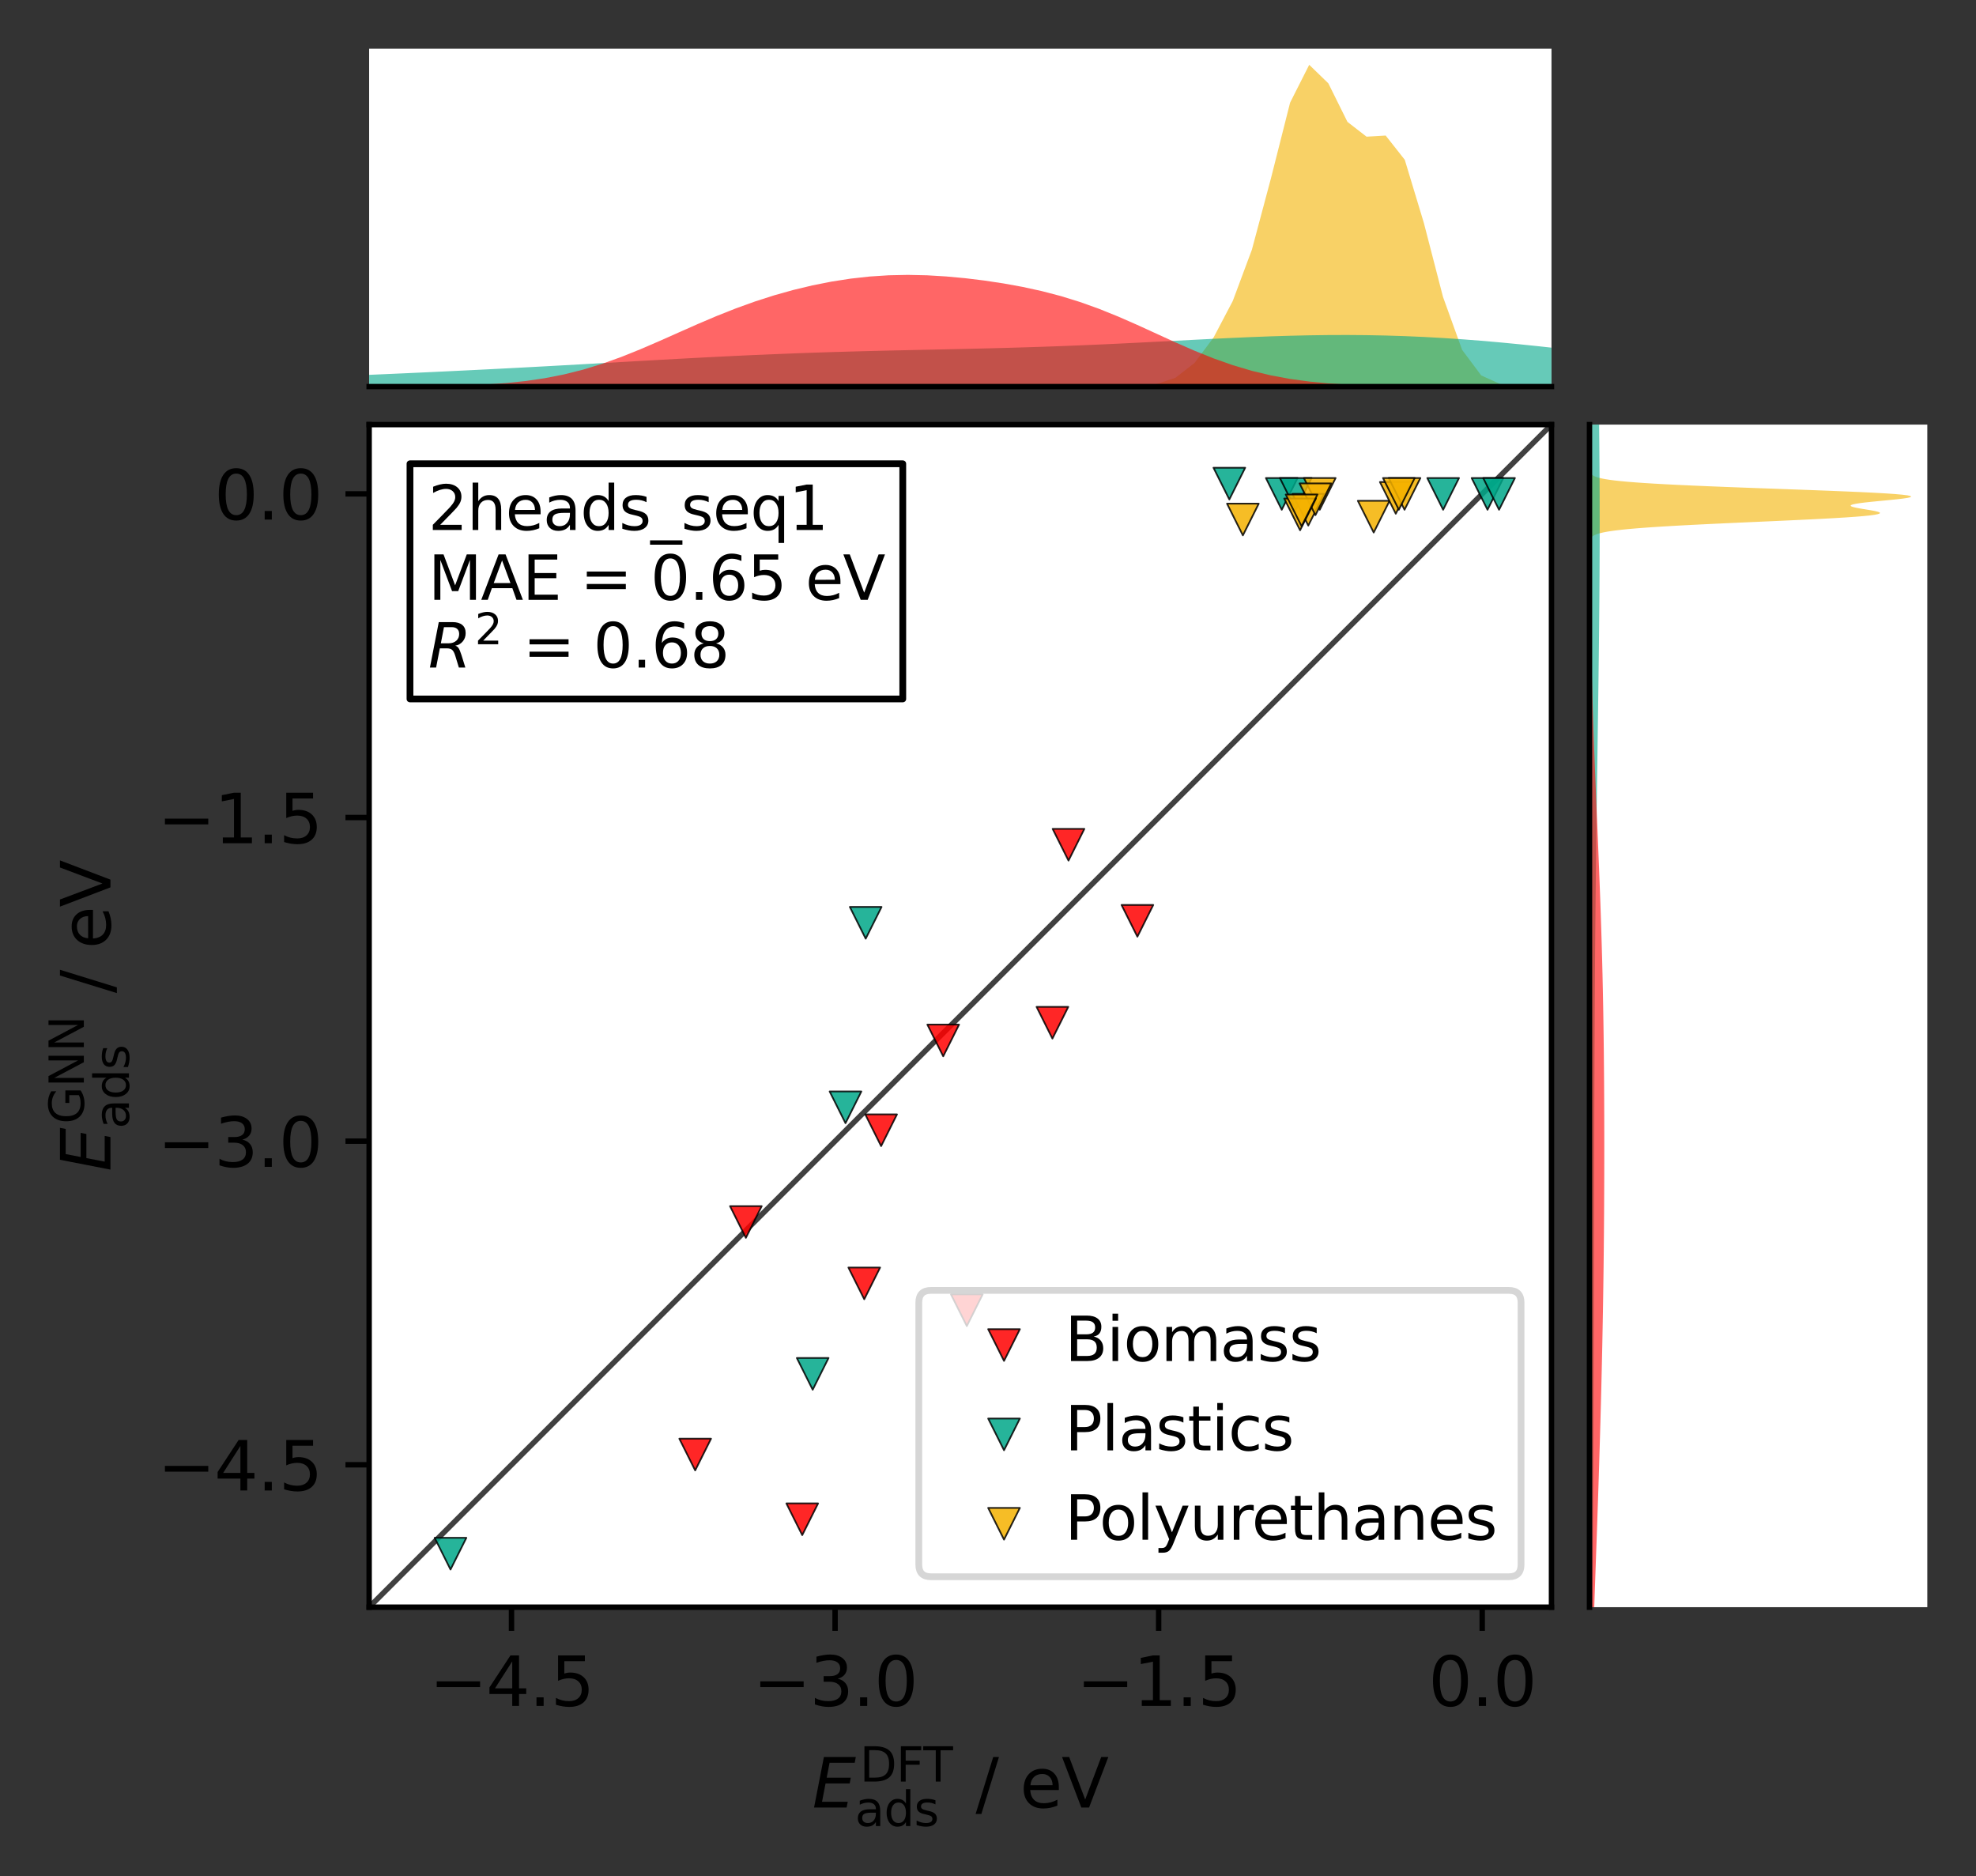 <?xml version="1.0" encoding="utf-8" standalone="no"?>
<!DOCTYPE svg PUBLIC "-//W3C//DTD SVG 1.1//EN"
  "http://www.w3.org/Graphics/SVG/1.1/DTD/svg11.dtd">
<svg xmlns:xlink="http://www.w3.org/1999/xlink" width="292.183pt" height="277.378pt" viewBox="0 0 292.183 277.378" xmlns="http://www.w3.org/2000/svg" version="1.1">
 <rect x="0" y="0" width="292.183" height="277.378" fill="#333333" stroke="none"/>
 <defs>
  <style type="text/css">*{stroke-linejoin: round; stroke-linecap: butt}</style>
 </defs>
 <g id="figure_1">
  <g id="patch_1">
   <path d="M 0 277.378 
L 292.183 277.378 
L 292.183 0 
L 0 0 
L 0 277.378 
z
" style="fill: none"/>
  </g>
  <g id="axes_1">
   <g id="patch_2">
    <path d="M 54.583 237.6 
L 229.412 237.6 
L 229.412 62.771 
L 54.583 62.771 
z
" style="fill: #ffffff"/>
   </g>
   <g id="matplotlib.axis_1">
    <g id="xtick_1">
     <g id="line2d_1">
      <defs>
       <path id="mc21f5cce7b" d="M 0 0 
L 0 3.5 
" style="stroke: #000000; stroke-width: 0.8"/>
      </defs>
      <g>
       <use xlink:href="#mc21f5cce7b" x="75.634" y="237.6" style="stroke: #000000; stroke-width: 0.8"/>
      </g>
     </g>
     <g id="text_1">
      <!-- −4.5 -->
      <g transform="translate(63.493 252.198)scale(0.1 -0.1)">
       <defs>
        <path id="DejaVuSans-2212" d="M 678 2272 
L 4684 2272 
L 4684 1741 
L 678 1741 
L 678 2272 
z
" transform="scale(0.016)"/>
        <path id="DejaVuSans-34" d="M 2419 4116 
L 825 1625 
L 2419 1625 
L 2419 4116 
z
M 2253 4666 
L 3047 4666 
L 3047 1625 
L 3713 1625 
L 3713 1100 
L 3047 1100 
L 3047 0 
L 2419 0 
L 2419 1100 
L 313 1100 
L 313 1709 
L 2253 4666 
z
" transform="scale(0.016)"/>
        <path id="DejaVuSans-2e" d="M 684 794 
L 1344 794 
L 1344 0 
L 684 0 
L 684 794 
z
" transform="scale(0.016)"/>
        <path id="DejaVuSans-35" d="M 691 4666 
L 3169 4666 
L 3169 4134 
L 1269 4134 
L 1269 2991 
Q 1406 3038 1543 3061 
Q 1681 3084 1819 3084 
Q 2600 3084 3056 2656 
Q 3513 2228 3513 1497 
Q 3513 744 3044 326 
Q 2575 -91 1722 -91 
Q 1428 -91 1123 -41 
Q 819 9 494 109 
L 494 744 
Q 775 591 1075 516 
Q 1375 441 1709 441 
Q 2250 441 2565 725 
Q 2881 1009 2881 1497 
Q 2881 1984 2565 2268 
Q 2250 2553 1709 2553 
Q 1456 2553 1204 2497 
Q 953 2441 691 2322 
L 691 4666 
z
" transform="scale(0.016)"/>
       </defs>
       <use xlink:href="#DejaVuSans-2212"/>
       <use xlink:href="#DejaVuSans-34" x="83.789"/>
       <use xlink:href="#DejaVuSans-2e" x="147.412"/>
       <use xlink:href="#DejaVuSans-35" x="179.199"/>
      </g>
     </g>
    </g>
    <g id="xtick_2">
     <g id="line2d_2">
      <g>
       <use xlink:href="#mc21f5cce7b" x="123.479" y="237.6" style="stroke: #000000; stroke-width: 0.8"/>
      </g>
     </g>
     <g id="text_2">
      <!-- −3.0 -->
      <g transform="translate(111.338 252.198)scale(0.1 -0.1)">
       <defs>
        <path id="DejaVuSans-33" d="M 2597 2516 
Q 3050 2419 3304 2112 
Q 3559 1806 3559 1356 
Q 3559 666 3084 287 
Q 2609 -91 1734 -91 
Q 1441 -91 1130 -33 
Q 819 25 488 141 
L 488 750 
Q 750 597 1062 519 
Q 1375 441 1716 441 
Q 2309 441 2620 675 
Q 2931 909 2931 1356 
Q 2931 1769 2642 2001 
Q 2353 2234 1838 2234 
L 1294 2234 
L 1294 2753 
L 1863 2753 
Q 2328 2753 2575 2939 
Q 2822 3125 2822 3475 
Q 2822 3834 2567 4026 
Q 2313 4219 1838 4219 
Q 1578 4219 1281 4162 
Q 984 4106 628 3988 
L 628 4550 
Q 988 4650 1302 4700 
Q 1616 4750 1894 4750 
Q 2613 4750 3031 4423 
Q 3450 4097 3450 3541 
Q 3450 3153 3228 2886 
Q 3006 2619 2597 2516 
z
" transform="scale(0.016)"/>
        <path id="DejaVuSans-30" d="M 2034 4250 
Q 1547 4250 1301 3770 
Q 1056 3291 1056 2328 
Q 1056 1369 1301 889 
Q 1547 409 2034 409 
Q 2525 409 2770 889 
Q 3016 1369 3016 2328 
Q 3016 3291 2770 3770 
Q 2525 4250 2034 4250 
z
M 2034 4750 
Q 2819 4750 3233 4129 
Q 3647 3509 3647 2328 
Q 3647 1150 3233 529 
Q 2819 -91 2034 -91 
Q 1250 -91 836 529 
Q 422 1150 422 2328 
Q 422 3509 836 4129 
Q 1250 4750 2034 4750 
z
" transform="scale(0.016)"/>
       </defs>
       <use xlink:href="#DejaVuSans-2212"/>
       <use xlink:href="#DejaVuSans-33" x="83.789"/>
       <use xlink:href="#DejaVuSans-2e" x="147.412"/>
       <use xlink:href="#DejaVuSans-30" x="179.199"/>
      </g>
     </g>
    </g>
    <g id="xtick_3">
     <g id="line2d_3">
      <g>
       <use xlink:href="#mc21f5cce7b" x="171.324" y="237.6" style="stroke: #000000; stroke-width: 0.8"/>
      </g>
     </g>
     <g id="text_3">
      <!-- −1.5 -->
      <g transform="translate(159.182 252.198)scale(0.1 -0.1)">
       <defs>
        <path id="DejaVuSans-31" d="M 794 531 
L 1825 531 
L 1825 4091 
L 703 3866 
L 703 4441 
L 1819 4666 
L 2450 4666 
L 2450 531 
L 3481 531 
L 3481 0 
L 794 0 
L 794 531 
z
" transform="scale(0.016)"/>
       </defs>
       <use xlink:href="#DejaVuSans-2212"/>
       <use xlink:href="#DejaVuSans-31" x="83.789"/>
       <use xlink:href="#DejaVuSans-2e" x="147.412"/>
       <use xlink:href="#DejaVuSans-35" x="179.199"/>
      </g>
     </g>
    </g>
    <g id="xtick_4">
     <g id="line2d_4">
      <g>
       <use xlink:href="#mc21f5cce7b" x="219.168" y="237.6" style="stroke: #000000; stroke-width: 0.8"/>
      </g>
     </g>
     <g id="text_4">
      <!-- 0.0 -->
      <g transform="translate(211.217 252.198)scale(0.1 -0.1)">
       <use xlink:href="#DejaVuSans-30"/>
       <use xlink:href="#DejaVuSans-2e" x="63.623"/>
       <use xlink:href="#DejaVuSans-30" x="95.41"/>
      </g>
     </g>
    </g>
    <g id="text_5">
     <!-- $\mathit{E}_{ads}^{DFT}$ / eV -->
     <g transform="translate(120.097 267.278)scale(0.1 -0.1)">
      <defs>
       <path id="DejaVuSans-Oblique-45" d="M 1081 4666 
L 4031 4666 
L 3928 4134 
L 1606 4134 
L 1338 2753 
L 3566 2753 
L 3463 2222 
L 1234 2222 
L 909 531 
L 3284 531 
L 3181 0 
L 172 0 
L 1081 4666 
z
" transform="scale(0.016)"/>
       <path id="DejaVuSans-44" d="M 1259 4147 
L 1259 519 
L 2022 519 
Q 2988 519 3436 956 
Q 3884 1394 3884 2338 
Q 3884 3275 3436 3711 
Q 2988 4147 2022 4147 
L 1259 4147 
z
M 628 4666 
L 1925 4666 
Q 3281 4666 3915 4102 
Q 4550 3538 4550 2338 
Q 4550 1131 3912 565 
Q 3275 0 1925 0 
L 628 0 
L 628 4666 
z
" transform="scale(0.016)"/>
       <path id="DejaVuSans-46" d="M 628 4666 
L 3309 4666 
L 3309 4134 
L 1259 4134 
L 1259 2759 
L 3109 2759 
L 3109 2228 
L 1259 2228 
L 1259 0 
L 628 0 
L 628 4666 
z
" transform="scale(0.016)"/>
       <path id="DejaVuSans-54" d="M -19 4666 
L 3928 4666 
L 3928 4134 
L 2272 4134 
L 2272 0 
L 1638 0 
L 1638 4134 
L -19 4134 
L -19 4666 
z
" transform="scale(0.016)"/>
       <path id="DejaVuSans-61" d="M 2194 1759 
Q 1497 1759 1228 1600 
Q 959 1441 959 1056 
Q 959 750 1161 570 
Q 1363 391 1709 391 
Q 2188 391 2477 730 
Q 2766 1069 2766 1631 
L 2766 1759 
L 2194 1759 
z
M 3341 1997 
L 3341 0 
L 2766 0 
L 2766 531 
Q 2569 213 2275 61 
Q 1981 -91 1556 -91 
Q 1019 -91 701 211 
Q 384 513 384 1019 
Q 384 1609 779 1909 
Q 1175 2209 1959 2209 
L 2766 2209 
L 2766 2266 
Q 2766 2663 2505 2880 
Q 2244 3097 1772 3097 
Q 1472 3097 1187 3025 
Q 903 2953 641 2809 
L 641 3341 
Q 956 3463 1253 3523 
Q 1550 3584 1831 3584 
Q 2591 3584 2966 3190 
Q 3341 2797 3341 1997 
z
" transform="scale(0.016)"/>
       <path id="DejaVuSans-64" d="M 2906 2969 
L 2906 4863 
L 3481 4863 
L 3481 0 
L 2906 0 
L 2906 525 
Q 2725 213 2448 61 
Q 2172 -91 1784 -91 
Q 1150 -91 751 415 
Q 353 922 353 1747 
Q 353 2572 751 3078 
Q 1150 3584 1784 3584 
Q 2172 3584 2448 3432 
Q 2725 3281 2906 2969 
z
M 947 1747 
Q 947 1113 1208 752 
Q 1469 391 1925 391 
Q 2381 391 2643 752 
Q 2906 1113 2906 1747 
Q 2906 2381 2643 2742 
Q 2381 3103 1925 3103 
Q 1469 3103 1208 2742 
Q 947 2381 947 1747 
z
" transform="scale(0.016)"/>
       <path id="DejaVuSans-73" d="M 2834 3397 
L 2834 2853 
Q 2591 2978 2328 3040 
Q 2066 3103 1784 3103 
Q 1356 3103 1142 2972 
Q 928 2841 928 2578 
Q 928 2378 1081 2264 
Q 1234 2150 1697 2047 
L 1894 2003 
Q 2506 1872 2764 1633 
Q 3022 1394 3022 966 
Q 3022 478 2636 193 
Q 2250 -91 1575 -91 
Q 1294 -91 989 -36 
Q 684 19 347 128 
L 347 722 
Q 666 556 975 473 
Q 1284 391 1588 391 
Q 1994 391 2212 530 
Q 2431 669 2431 922 
Q 2431 1156 2273 1281 
Q 2116 1406 1581 1522 
L 1381 1569 
Q 847 1681 609 1914 
Q 372 2147 372 2553 
Q 372 3047 722 3315 
Q 1072 3584 1716 3584 
Q 2034 3584 2315 3537 
Q 2597 3491 2834 3397 
z
" transform="scale(0.016)"/>
       <path id="DejaVuSans-20" transform="scale(0.016)"/>
       <path id="DejaVuSans-2f" d="M 1625 4666 
L 2156 4666 
L 531 -594 
L 0 -594 
L 1625 4666 
z
" transform="scale(0.016)"/>
       <path id="DejaVuSans-65" d="M 3597 1894 
L 3597 1613 
L 953 1613 
Q 991 1019 1311 708 
Q 1631 397 2203 397 
Q 2534 397 2845 478 
Q 3156 559 3463 722 
L 3463 178 
Q 3153 47 2828 -22 
Q 2503 -91 2169 -91 
Q 1331 -91 842 396 
Q 353 884 353 1716 
Q 353 2575 817 3079 
Q 1281 3584 2069 3584 
Q 2775 3584 3186 3129 
Q 3597 2675 3597 1894 
z
M 3022 2063 
Q 3016 2534 2758 2815 
Q 2500 3097 2075 3097 
Q 1594 3097 1305 2825 
Q 1016 2553 972 2059 
L 3022 2063 
z
" transform="scale(0.016)"/>
       <path id="DejaVuSans-56" d="M 1831 0 
L 50 4666 
L 709 4666 
L 2188 738 
L 3669 4666 
L 4325 4666 
L 2547 0 
L 1831 0 
z
" transform="scale(0.016)"/>
      </defs>
      <use xlink:href="#DejaVuSans-Oblique-45" transform="translate(0 0.62)"/>
      <use xlink:href="#DejaVuSans-44" transform="translate(70.2 38.966)scale(0.7)"/>
      <use xlink:href="#DejaVuSans-46" transform="translate(124.102 38.966)scale(0.7)"/>
      <use xlink:href="#DejaVuSans-54" transform="translate(164.365 38.966)scale(0.7)"/>
      <use xlink:href="#DejaVuSans-61" transform="translate(63.184 -26.723)scale(0.7)"/>
      <use xlink:href="#DejaVuSans-64" transform="translate(106.079 -26.723)scale(0.7)"/>
      <use xlink:href="#DejaVuSans-73" transform="translate(150.513 -26.723)scale(0.7)"/>
      <use xlink:href="#DejaVuSans-20" transform="translate(209.859 0.62)"/>
      <use xlink:href="#DejaVuSans-2f" transform="translate(241.646 0.62)"/>
      <use xlink:href="#DejaVuSans-20" transform="translate(275.337 0.62)"/>
      <use xlink:href="#DejaVuSans-65" transform="translate(307.124 0.62)"/>
      <use xlink:href="#DejaVuSans-56" transform="translate(368.648 0.62)"/>
     </g>
    </g>
   </g>
   <g id="matplotlib.axis_2">
    <g id="ytick_1">
     <g id="line2d_5">
      <defs>
       <path id="me82e9eff0b" d="M 0 0 
L -3.5 0 
" style="stroke: #000000; stroke-width: 0.8"/>
      </defs>
      <g>
       <use xlink:href="#me82e9eff0b" x="54.583" y="216.548" style="stroke: #000000; stroke-width: 0.8"/>
      </g>
     </g>
     <g id="text_6">
      <!-- −4.5 -->
      <g transform="translate(23.3 220.348)scale(0.1 -0.1)">
       <use xlink:href="#DejaVuSans-2212"/>
       <use xlink:href="#DejaVuSans-34" x="83.789"/>
       <use xlink:href="#DejaVuSans-2e" x="147.412"/>
       <use xlink:href="#DejaVuSans-35" x="179.199"/>
      </g>
     </g>
    </g>
    <g id="ytick_2">
     <g id="line2d_6">
      <g>
       <use xlink:href="#me82e9eff0b" x="54.583" y="168.704" style="stroke: #000000; stroke-width: 0.8"/>
      </g>
     </g>
     <g id="text_7">
      <!-- −3.0 -->
      <g transform="translate(23.3 172.503)scale(0.1 -0.1)">
       <use xlink:href="#DejaVuSans-2212"/>
       <use xlink:href="#DejaVuSans-33" x="83.789"/>
       <use xlink:href="#DejaVuSans-2e" x="147.412"/>
       <use xlink:href="#DejaVuSans-30" x="179.199"/>
      </g>
     </g>
    </g>
    <g id="ytick_3">
     <g id="line2d_7">
      <g>
       <use xlink:href="#me82e9eff0b" x="54.583" y="120.859" style="stroke: #000000; stroke-width: 0.8"/>
      </g>
     </g>
     <g id="text_8">
      <!-- −1.5 -->
      <g transform="translate(23.3 124.658)scale(0.1 -0.1)">
       <use xlink:href="#DejaVuSans-2212"/>
       <use xlink:href="#DejaVuSans-31" x="83.789"/>
       <use xlink:href="#DejaVuSans-2e" x="147.412"/>
       <use xlink:href="#DejaVuSans-35" x="179.199"/>
      </g>
     </g>
    </g>
    <g id="ytick_4">
     <g id="line2d_8">
      <g>
       <use xlink:href="#me82e9eff0b" x="54.583" y="73.015" style="stroke: #000000; stroke-width: 0.8"/>
      </g>
     </g>
     <g id="text_9">
      <!-- 0.0 -->
      <g transform="translate(31.68 76.814)scale(0.1 -0.1)">
       <use xlink:href="#DejaVuSans-30"/>
       <use xlink:href="#DejaVuSans-2e" x="63.623"/>
       <use xlink:href="#DejaVuSans-30" x="95.41"/>
      </g>
     </g>
    </g>
    <g id="text_10">
     <!-- $\mathit{E}_{ads}^{GNN}$ / eV -->
     <g transform="translate(16.4 173.185)rotate(-90)scale(0.1 -0.1)">
      <defs>
       <path id="DejaVuSans-47" d="M 3809 666 
L 3809 1919 
L 2778 1919 
L 2778 2438 
L 4434 2438 
L 4434 434 
Q 4069 175 3628 42 
Q 3188 -91 2688 -91 
Q 1594 -91 976 548 
Q 359 1188 359 2328 
Q 359 3472 976 4111 
Q 1594 4750 2688 4750 
Q 3144 4750 3555 4637 
Q 3966 4525 4313 4306 
L 4313 3634 
Q 3963 3931 3569 4081 
Q 3175 4231 2741 4231 
Q 1884 4231 1454 3753 
Q 1025 3275 1025 2328 
Q 1025 1384 1454 906 
Q 1884 428 2741 428 
Q 3075 428 3337 486 
Q 3600 544 3809 666 
z
" transform="scale(0.016)"/>
       <path id="DejaVuSans-4e" d="M 628 4666 
L 1478 4666 
L 3547 763 
L 3547 4666 
L 4159 4666 
L 4159 0 
L 3309 0 
L 1241 3903 
L 1241 0 
L 628 0 
L 628 4666 
z
" transform="scale(0.016)"/>
      </defs>
      <use xlink:href="#DejaVuSans-Oblique-45" transform="translate(0 0.706)"/>
      <use xlink:href="#DejaVuSans-47" transform="translate(70.2 40.047)scale(0.7)"/>
      <use xlink:href="#DejaVuSans-4e" transform="translate(124.444 40.047)scale(0.7)"/>
      <use xlink:href="#DejaVuSans-4e" transform="translate(176.807 40.047)scale(0.7)"/>
      <use xlink:href="#DejaVuSans-61" transform="translate(63.184 -26.637)scale(0.7)"/>
      <use xlink:href="#DejaVuSans-64" transform="translate(106.079 -26.637)scale(0.7)"/>
      <use xlink:href="#DejaVuSans-73" transform="translate(150.513 -26.637)scale(0.7)"/>
      <use xlink:href="#DejaVuSans-20" transform="translate(231.904 0.706)"/>
      <use xlink:href="#DejaVuSans-2f" transform="translate(263.692 0.706)"/>
      <use xlink:href="#DejaVuSans-20" transform="translate(297.383 0.706)"/>
      <use xlink:href="#DejaVuSans-65" transform="translate(329.17 0.706)"/>
      <use xlink:href="#DejaVuSans-56" transform="translate(390.694 0.706)"/>
     </g>
    </g>
   </g>
   <g id="line2d_9">
    <path d="M 54.583 237.6 
L 229.412 62.771 
" clip-path="url(#p1fac7b879c)" style="fill: none; stroke: #000000; stroke-opacity: 0.75; stroke-width: 0.8; stroke-linecap: square"/>
   </g>
   <g id="PathCollection_1">
    <defs>
     <path id="mb6339b0664" d="M -0 2.345 
L 2.345 -2.345 
L -2.345 -2.345 
z
" style="stroke: #000000; stroke-opacity: 0.85; stroke-width: 0.25"/>
    </defs>
    <g clip-path="url(#p1fac7b879c)">
     <use xlink:href="#mb6339b0664" x="127.794" y="189.731" style="fill: #ff0000; fill-opacity: 0.85; stroke: #000000; stroke-opacity: 0.85; stroke-width: 0.25"/>
     <use xlink:href="#mb6339b0664" x="142.959" y="193.699" style="fill: #ff0000; fill-opacity: 0.85; stroke: #000000; stroke-opacity: 0.85; stroke-width: 0.25"/>
     <use xlink:href="#mb6339b0664" x="130.288" y="167.092" style="fill: #ff0000; fill-opacity: 0.85; stroke: #000000; stroke-opacity: 0.85; stroke-width: 0.25"/>
     <use xlink:href="#mb6339b0664" x="157.996" y="124.883" style="fill: #ff0000; fill-opacity: 0.85; stroke: #000000; stroke-opacity: 0.85; stroke-width: 0.25"/>
     <use xlink:href="#mb6339b0664" x="168.182" y="136.13" style="fill: #ff0000; fill-opacity: 0.85; stroke: #000000; stroke-opacity: 0.85; stroke-width: 0.25"/>
     <use xlink:href="#mb6339b0664" x="102.795" y="215.034" style="fill: #ff0000; fill-opacity: 0.85; stroke: #000000; stroke-opacity: 0.85; stroke-width: 0.25"/>
     <use xlink:href="#mb6339b0664" x="118.623" y="224.602" style="fill: #ff0000; fill-opacity: 0.85; stroke: #000000; stroke-opacity: 0.85; stroke-width: 0.25"/>
     <use xlink:href="#mb6339b0664" x="110.289" y="180.654" style="fill: #ff0000; fill-opacity: 0.85; stroke: #000000; stroke-opacity: 0.85; stroke-width: 0.25"/>
     <use xlink:href="#mb6339b0664" x="139.47" y="153.816" style="fill: #ff0000; fill-opacity: 0.85; stroke: #000000; stroke-opacity: 0.85; stroke-width: 0.25"/>
     <use xlink:href="#mb6339b0664" x="155.616" y="151.194" style="fill: #ff0000; fill-opacity: 0.85; stroke: #000000; stroke-opacity: 0.85; stroke-width: 0.25"/>
    </g>
   </g>
   <g id="PathCollection_2">
    <defs>
     <path id="m7fe8390b17" d="M -0 2.345 
L 2.345 -2.345 
L -2.345 -2.345 
z
" style="stroke: #000000; stroke-opacity: 0.85; stroke-width: 0.25"/>
    </defs>
    <g clip-path="url(#p1fac7b879c)">
     <use xlink:href="#m7fe8390b17" x="181.777" y="71.492" style="fill: #00a789; fill-opacity: 0.85; stroke: #000000; stroke-opacity: 0.85; stroke-width: 0.25"/>
     <use xlink:href="#m7fe8390b17" x="189.527" y="73.015" style="fill: #00a789; fill-opacity: 0.85; stroke: #000000; stroke-opacity: 0.85; stroke-width: 0.25"/>
     <use xlink:href="#m7fe8390b17" x="191.598" y="73.015" style="fill: #00a789; fill-opacity: 0.85; stroke: #000000; stroke-opacity: 0.85; stroke-width: 0.25"/>
     <use xlink:href="#m7fe8390b17" x="125.02" y="163.703" style="fill: #00a789; fill-opacity: 0.85; stroke: #000000; stroke-opacity: 0.85; stroke-width: 0.25"/>
     <use xlink:href="#m7fe8390b17" x="128.007" y="136.424" style="fill: #00a789; fill-opacity: 0.85; stroke: #000000; stroke-opacity: 0.85; stroke-width: 0.25"/>
     <use xlink:href="#m7fe8390b17" x="213.392" y="73.015" style="fill: #00a789; fill-opacity: 0.85; stroke: #000000; stroke-opacity: 0.85; stroke-width: 0.25"/>
     <use xlink:href="#m7fe8390b17" x="219.952" y="73.015" style="fill: #00a789; fill-opacity: 0.85; stroke: #000000; stroke-opacity: 0.85; stroke-width: 0.25"/>
     <use xlink:href="#m7fe8390b17" x="221.66" y="73.015" style="fill: #00a789; fill-opacity: 0.85; stroke: #000000; stroke-opacity: 0.85; stroke-width: 0.25"/>
     <use xlink:href="#m7fe8390b17" x="120.169" y="203.105" style="fill: #00a789; fill-opacity: 0.85; stroke: #000000; stroke-opacity: 0.85; stroke-width: 0.25"/>
     <use xlink:href="#m7fe8390b17" x="66.615" y="229.69" style="fill: #00a789; fill-opacity: 0.85; stroke: #000000; stroke-opacity: 0.85; stroke-width: 0.25"/>
    </g>
   </g>
   <g id="PathCollection_3">
    <defs>
     <path id="m637d835848" d="M -0 2.345 
L 2.345 -2.345 
L -2.345 -2.345 
z
" style="stroke: #000000; stroke-opacity: 0.85; stroke-width: 0.25"/>
    </defs>
    <g clip-path="url(#p1fac7b879c)">
     <use xlink:href="#m637d835848" x="195.147" y="73.015" style="fill: #f4b200; fill-opacity: 0.85; stroke: #000000; stroke-opacity: 0.85; stroke-width: 0.25"/>
     <use xlink:href="#m637d835848" x="193.45" y="75.352" style="fill: #f4b200; fill-opacity: 0.85; stroke: #000000; stroke-opacity: 0.85; stroke-width: 0.25"/>
     <use xlink:href="#m637d835848" x="194.508" y="73.812" style="fill: #f4b200; fill-opacity: 0.85; stroke: #000000; stroke-opacity: 0.85; stroke-width: 0.25"/>
     <use xlink:href="#m637d835848" x="192.239" y="76.048" style="fill: #f4b200; fill-opacity: 0.85; stroke: #000000; stroke-opacity: 0.85; stroke-width: 0.25"/>
     <use xlink:href="#m637d835848" x="183.78" y="76.803" style="fill: #f4b200; fill-opacity: 0.85; stroke: #000000; stroke-opacity: 0.85; stroke-width: 0.25"/>
     <use xlink:href="#m637d835848" x="203.124" y="76.382" style="fill: #f4b200; fill-opacity: 0.85; stroke: #000000; stroke-opacity: 0.85; stroke-width: 0.25"/>
     <use xlink:href="#m637d835848" x="206.388" y="73.603" style="fill: #f4b200; fill-opacity: 0.85; stroke: #000000; stroke-opacity: 0.85; stroke-width: 0.25"/>
     <use xlink:href="#m637d835848" x="207.682" y="73.015" style="fill: #f4b200; fill-opacity: 0.85; stroke: #000000; stroke-opacity: 0.85; stroke-width: 0.25"/>
     <use xlink:href="#m637d835848" x="206.843" y="73.015" style="fill: #f4b200; fill-opacity: 0.85; stroke: #000000; stroke-opacity: 0.85; stroke-width: 0.25"/>
     <use xlink:href="#m637d835848" x="192.462" y="75.451" style="fill: #f4b200; fill-opacity: 0.85; stroke: #000000; stroke-opacity: 0.85; stroke-width: 0.25"/>
    </g>
   </g>
   <g id="patch_3">
    <path d="M 54.583 237.6 
L 54.583 62.771 
" style="fill: none; stroke: #000000; stroke-width: 0.8; stroke-linejoin: miter; stroke-linecap: square"/>
   </g>
   <g id="patch_4">
    <path d="M 229.412 237.6 
L 229.412 62.771 
" style="fill: none; stroke: #000000; stroke-width: 0.8; stroke-linejoin: miter; stroke-linecap: square"/>
   </g>
   <g id="patch_5">
    <path d="M 54.583 237.6 
L 229.412 237.6 
" style="fill: none; stroke: #000000; stroke-width: 0.8; stroke-linejoin: miter; stroke-linecap: square"/>
   </g>
   <g id="patch_6">
    <path d="M 54.583 62.771 
L 229.412 62.771 
" style="fill: none; stroke: #000000; stroke-width: 0.8; stroke-linejoin: miter; stroke-linecap: square"/>
   </g>
   <g id="text_11">
    <g id="patch_7">
     <path d="M 60.624 103.329 
L 133.489 103.329 
L 133.489 68.562 
L 60.624 68.562 
z
" style="fill: #ffffff; stroke: #000000; stroke-linejoin: miter"/>
    </g>
    <!-- 2heads_seq1 -->
    <g transform="translate(63.324 78.351)scale(0.09 -0.09)">
     <defs>
      <path id="DejaVuSans-32" d="M 1228 531 
L 3431 531 
L 3431 0 
L 469 0 
L 469 531 
Q 828 903 1448 1529 
Q 2069 2156 2228 2338 
Q 2531 2678 2651 2914 
Q 2772 3150 2772 3378 
Q 2772 3750 2511 3984 
Q 2250 4219 1831 4219 
Q 1534 4219 1204 4116 
Q 875 4013 500 3803 
L 500 4441 
Q 881 4594 1212 4672 
Q 1544 4750 1819 4750 
Q 2544 4750 2975 4387 
Q 3406 4025 3406 3419 
Q 3406 3131 3298 2873 
Q 3191 2616 2906 2266 
Q 2828 2175 2409 1742 
Q 1991 1309 1228 531 
z
" transform="scale(0.016)"/>
      <path id="DejaVuSans-68" d="M 3513 2113 
L 3513 0 
L 2938 0 
L 2938 2094 
Q 2938 2591 2744 2837 
Q 2550 3084 2163 3084 
Q 1697 3084 1428 2787 
Q 1159 2491 1159 1978 
L 1159 0 
L 581 0 
L 581 4863 
L 1159 4863 
L 1159 2956 
Q 1366 3272 1645 3428 
Q 1925 3584 2291 3584 
Q 2894 3584 3203 3211 
Q 3513 2838 3513 2113 
z
" transform="scale(0.016)"/>
      <path id="DejaVuSans-5f" d="M 3263 -1063 
L 3263 -1509 
L -63 -1509 
L -63 -1063 
L 3263 -1063 
z
" transform="scale(0.016)"/>
      <path id="DejaVuSans-71" d="M 947 1747 
Q 947 1113 1208 752 
Q 1469 391 1925 391 
Q 2381 391 2643 752 
Q 2906 1113 2906 1747 
Q 2906 2381 2643 2742 
Q 2381 3103 1925 3103 
Q 1469 3103 1208 2742 
Q 947 2381 947 1747 
z
M 2906 525 
Q 2725 213 2448 61 
Q 2172 -91 1784 -91 
Q 1150 -91 751 415 
Q 353 922 353 1747 
Q 353 2572 751 3078 
Q 1150 3584 1784 3584 
Q 2172 3584 2448 3432 
Q 2725 3281 2906 2969 
L 2906 3500 
L 3481 3500 
L 3481 -1331 
L 2906 -1331 
L 2906 525 
z
" transform="scale(0.016)"/>
     </defs>
     <use xlink:href="#DejaVuSans-32"/>
     <use xlink:href="#DejaVuSans-68" x="63.623"/>
     <use xlink:href="#DejaVuSans-65" x="127.002"/>
     <use xlink:href="#DejaVuSans-61" x="188.525"/>
     <use xlink:href="#DejaVuSans-64" x="249.805"/>
     <use xlink:href="#DejaVuSans-73" x="313.281"/>
     <use xlink:href="#DejaVuSans-5f" x="365.381"/>
     <use xlink:href="#DejaVuSans-73" x="415.381"/>
     <use xlink:href="#DejaVuSans-65" x="467.48"/>
     <use xlink:href="#DejaVuSans-71" x="529.004"/>
     <use xlink:href="#DejaVuSans-31" x="592.48"/>
    </g>
    <!-- MAE = 0.65 eV -->
    <g transform="translate(63.324 88.679)scale(0.09 -0.09)">
     <defs>
      <path id="DejaVuSans-4d" d="M 628 4666 
L 1569 4666 
L 2759 1491 
L 3956 4666 
L 4897 4666 
L 4897 0 
L 4281 0 
L 4281 4097 
L 3078 897 
L 2444 897 
L 1241 4097 
L 1241 0 
L 628 0 
L 628 4666 
z
" transform="scale(0.016)"/>
      <path id="DejaVuSans-41" d="M 2188 4044 
L 1331 1722 
L 3047 1722 
L 2188 4044 
z
M 1831 4666 
L 2547 4666 
L 4325 0 
L 3669 0 
L 3244 1197 
L 1141 1197 
L 716 0 
L 50 0 
L 1831 4666 
z
" transform="scale(0.016)"/>
      <path id="DejaVuSans-45" d="M 628 4666 
L 3578 4666 
L 3578 4134 
L 1259 4134 
L 1259 2753 
L 3481 2753 
L 3481 2222 
L 1259 2222 
L 1259 531 
L 3634 531 
L 3634 0 
L 628 0 
L 628 4666 
z
" transform="scale(0.016)"/>
      <path id="DejaVuSans-3d" d="M 678 2906 
L 4684 2906 
L 4684 2381 
L 678 2381 
L 678 2906 
z
M 678 1631 
L 4684 1631 
L 4684 1100 
L 678 1100 
L 678 1631 
z
" transform="scale(0.016)"/>
      <path id="DejaVuSans-36" d="M 2113 2584 
Q 1688 2584 1439 2293 
Q 1191 2003 1191 1497 
Q 1191 994 1439 701 
Q 1688 409 2113 409 
Q 2538 409 2786 701 
Q 3034 994 3034 1497 
Q 3034 2003 2786 2293 
Q 2538 2584 2113 2584 
z
M 3366 4563 
L 3366 3988 
Q 3128 4100 2886 4159 
Q 2644 4219 2406 4219 
Q 1781 4219 1451 3797 
Q 1122 3375 1075 2522 
Q 1259 2794 1537 2939 
Q 1816 3084 2150 3084 
Q 2853 3084 3261 2657 
Q 3669 2231 3669 1497 
Q 3669 778 3244 343 
Q 2819 -91 2113 -91 
Q 1303 -91 875 529 
Q 447 1150 447 2328 
Q 447 3434 972 4092 
Q 1497 4750 2381 4750 
Q 2619 4750 2861 4703 
Q 3103 4656 3366 4563 
z
" transform="scale(0.016)"/>
     </defs>
     <use xlink:href="#DejaVuSans-4d"/>
     <use xlink:href="#DejaVuSans-41" x="86.279"/>
     <use xlink:href="#DejaVuSans-45" x="154.688"/>
     <use xlink:href="#DejaVuSans-20" x="217.871"/>
     <use xlink:href="#DejaVuSans-3d" x="249.658"/>
     <use xlink:href="#DejaVuSans-20" x="333.447"/>
     <use xlink:href="#DejaVuSans-30" x="365.234"/>
     <use xlink:href="#DejaVuSans-2e" x="428.857"/>
     <use xlink:href="#DejaVuSans-36" x="460.645"/>
     <use xlink:href="#DejaVuSans-35" x="524.268"/>
     <use xlink:href="#DejaVuSans-20" x="587.891"/>
     <use xlink:href="#DejaVuSans-65" x="619.678"/>
     <use xlink:href="#DejaVuSans-56" x="681.201"/>
    </g>
    <!-- $\mathit{R}^{2}$ = 0.68 -->
    <g transform="translate(63.324 98.757)scale(0.09 -0.09)">
     <defs>
      <path id="DejaVuSans-Oblique-52" d="M 1613 4147 
L 1294 2491 
L 2106 2491 
Q 2584 2491 2879 2755 
Q 3175 3019 3175 3444 
Q 3175 3784 2976 3965 
Q 2778 4147 2406 4147 
L 1613 4147 
z
M 2772 2241 
Q 2972 2194 3105 2009 
Q 3238 1825 3413 1275 
L 3809 0 
L 3144 0 
L 2778 1197 
Q 2638 1659 2453 1815 
Q 2269 1972 1888 1972 
L 1191 1972 
L 806 0 
L 172 0 
L 1081 4666 
L 2503 4666 
Q 3150 4666 3495 4373 
Q 3841 4081 3841 3531 
Q 3841 3044 3547 2687 
Q 3253 2331 2772 2241 
z
" transform="scale(0.016)"/>
      <path id="DejaVuSans-38" d="M 2034 2216 
Q 1584 2216 1326 1975 
Q 1069 1734 1069 1313 
Q 1069 891 1326 650 
Q 1584 409 2034 409 
Q 2484 409 2743 651 
Q 3003 894 3003 1313 
Q 3003 1734 2745 1975 
Q 2488 2216 2034 2216 
z
M 1403 2484 
Q 997 2584 770 2862 
Q 544 3141 544 3541 
Q 544 4100 942 4425 
Q 1341 4750 2034 4750 
Q 2731 4750 3128 4425 
Q 3525 4100 3525 3541 
Q 3525 3141 3298 2862 
Q 3072 2584 2669 2484 
Q 3125 2378 3379 2068 
Q 3634 1759 3634 1313 
Q 3634 634 3220 271 
Q 2806 -91 2034 -91 
Q 1263 -91 848 271 
Q 434 634 434 1313 
Q 434 1759 690 2068 
Q 947 2378 1403 2484 
z
M 1172 3481 
Q 1172 3119 1398 2916 
Q 1625 2713 2034 2713 
Q 2441 2713 2670 2916 
Q 2900 3119 2900 3481 
Q 2900 3844 2670 4047 
Q 2441 4250 2034 4250 
Q 1625 4250 1398 4047 
Q 1172 3844 1172 3481 
z
" transform="scale(0.016)"/>
     </defs>
     <use xlink:href="#DejaVuSans-Oblique-52" transform="translate(0 0.766)"/>
     <use xlink:href="#DejaVuSans-32" transform="translate(76.499 39.047)scale(0.7)"/>
     <use xlink:href="#DejaVuSans-20" transform="translate(123.77 0.766)"/>
     <use xlink:href="#DejaVuSans-3d" transform="translate(155.557 0.766)"/>
     <use xlink:href="#DejaVuSans-20" transform="translate(239.346 0.766)"/>
     <use xlink:href="#DejaVuSans-30" transform="translate(271.133 0.766)"/>
     <use xlink:href="#DejaVuSans-2e" transform="translate(334.756 0.766)"/>
     <use xlink:href="#DejaVuSans-36" transform="translate(366.543 0.766)"/>
     <use xlink:href="#DejaVuSans-38" transform="translate(430.166 0.766)"/>
    </g>
   </g>
   <g id="legend_1">
    <g id="patch_8">
     <path d="M 137.661 233.1 
L 223.112 233.1 
Q 224.912 233.1 224.912 231.3 
L 224.912 192.569 
Q 224.912 190.769 223.112 190.769 
L 137.661 190.769 
Q 135.861 190.769 135.861 192.569 
L 135.861 231.3 
Q 135.861 233.1 137.661 233.1 
z
" style="fill: #ffffff; opacity: 0.8; stroke: #cccccc; stroke-linejoin: miter"/>
    </g>
    <g id="PathCollection_4">
     <g>
      <use xlink:href="#mb6339b0664" x="148.461" y="198.845" style="fill: #ff0000; fill-opacity: 0.85; stroke: #000000; stroke-opacity: 0.85; stroke-width: 0.25"/>
     </g>
    </g>
    <g id="text_12">
     <!-- Biomass -->
     <g transform="translate(157.461 201.208)scale(0.09 -0.09)">
      <defs>
       <path id="DejaVuSans-42" d="M 1259 2228 
L 1259 519 
L 2272 519 
Q 2781 519 3026 730 
Q 3272 941 3272 1375 
Q 3272 1813 3026 2020 
Q 2781 2228 2272 2228 
L 1259 2228 
z
M 1259 4147 
L 1259 2741 
L 2194 2741 
Q 2656 2741 2882 2914 
Q 3109 3088 3109 3444 
Q 3109 3797 2882 3972 
Q 2656 4147 2194 4147 
L 1259 4147 
z
M 628 4666 
L 2241 4666 
Q 2963 4666 3353 4366 
Q 3744 4066 3744 3513 
Q 3744 3084 3544 2831 
Q 3344 2578 2956 2516 
Q 3422 2416 3680 2098 
Q 3938 1781 3938 1306 
Q 3938 681 3513 340 
Q 3088 0 2303 0 
L 628 0 
L 628 4666 
z
" transform="scale(0.016)"/>
       <path id="DejaVuSans-69" d="M 603 3500 
L 1178 3500 
L 1178 0 
L 603 0 
L 603 3500 
z
M 603 4863 
L 1178 4863 
L 1178 4134 
L 603 4134 
L 603 4863 
z
" transform="scale(0.016)"/>
       <path id="DejaVuSans-6f" d="M 1959 3097 
Q 1497 3097 1228 2736 
Q 959 2375 959 1747 
Q 959 1119 1226 758 
Q 1494 397 1959 397 
Q 2419 397 2687 759 
Q 2956 1122 2956 1747 
Q 2956 2369 2687 2733 
Q 2419 3097 1959 3097 
z
M 1959 3584 
Q 2709 3584 3137 3096 
Q 3566 2609 3566 1747 
Q 3566 888 3137 398 
Q 2709 -91 1959 -91 
Q 1206 -91 779 398 
Q 353 888 353 1747 
Q 353 2609 779 3096 
Q 1206 3584 1959 3584 
z
" transform="scale(0.016)"/>
       <path id="DejaVuSans-6d" d="M 3328 2828 
Q 3544 3216 3844 3400 
Q 4144 3584 4550 3584 
Q 5097 3584 5394 3201 
Q 5691 2819 5691 2113 
L 5691 0 
L 5113 0 
L 5113 2094 
Q 5113 2597 4934 2840 
Q 4756 3084 4391 3084 
Q 3944 3084 3684 2787 
Q 3425 2491 3425 1978 
L 3425 0 
L 2847 0 
L 2847 2094 
Q 2847 2600 2669 2842 
Q 2491 3084 2119 3084 
Q 1678 3084 1418 2786 
Q 1159 2488 1159 1978 
L 1159 0 
L 581 0 
L 581 3500 
L 1159 3500 
L 1159 2956 
Q 1356 3278 1631 3431 
Q 1906 3584 2284 3584 
Q 2666 3584 2933 3390 
Q 3200 3197 3328 2828 
z
" transform="scale(0.016)"/>
      </defs>
      <use xlink:href="#DejaVuSans-42"/>
      <use xlink:href="#DejaVuSans-69" x="68.604"/>
      <use xlink:href="#DejaVuSans-6f" x="96.387"/>
      <use xlink:href="#DejaVuSans-6d" x="157.568"/>
      <use xlink:href="#DejaVuSans-61" x="254.98"/>
      <use xlink:href="#DejaVuSans-73" x="316.26"/>
      <use xlink:href="#DejaVuSans-73" x="368.359"/>
     </g>
    </g>
    <g id="PathCollection_5">
     <g>
      <use xlink:href="#m7fe8390b17" x="148.461" y="212.055" style="fill: #00a789; fill-opacity: 0.85; stroke: #000000; stroke-opacity: 0.85; stroke-width: 0.25"/>
     </g>
    </g>
    <g id="text_13">
     <!-- Plastics -->
     <g transform="translate(157.461 214.418)scale(0.09 -0.09)">
      <defs>
       <path id="DejaVuSans-50" d="M 1259 4147 
L 1259 2394 
L 2053 2394 
Q 2494 2394 2734 2622 
Q 2975 2850 2975 3272 
Q 2975 3691 2734 3919 
Q 2494 4147 2053 4147 
L 1259 4147 
z
M 628 4666 
L 2053 4666 
Q 2838 4666 3239 4311 
Q 3641 3956 3641 3272 
Q 3641 2581 3239 2228 
Q 2838 1875 2053 1875 
L 1259 1875 
L 1259 0 
L 628 0 
L 628 4666 
z
" transform="scale(0.016)"/>
       <path id="DejaVuSans-6c" d="M 603 4863 
L 1178 4863 
L 1178 0 
L 603 0 
L 603 4863 
z
" transform="scale(0.016)"/>
       <path id="DejaVuSans-74" d="M 1172 4494 
L 1172 3500 
L 2356 3500 
L 2356 3053 
L 1172 3053 
L 1172 1153 
Q 1172 725 1289 603 
Q 1406 481 1766 481 
L 2356 481 
L 2356 0 
L 1766 0 
Q 1100 0 847 248 
Q 594 497 594 1153 
L 594 3053 
L 172 3053 
L 172 3500 
L 594 3500 
L 594 4494 
L 1172 4494 
z
" transform="scale(0.016)"/>
       <path id="DejaVuSans-63" d="M 3122 3366 
L 3122 2828 
Q 2878 2963 2633 3030 
Q 2388 3097 2138 3097 
Q 1578 3097 1268 2742 
Q 959 2388 959 1747 
Q 959 1106 1268 751 
Q 1578 397 2138 397 
Q 2388 397 2633 464 
Q 2878 531 3122 666 
L 3122 134 
Q 2881 22 2623 -34 
Q 2366 -91 2075 -91 
Q 1284 -91 818 406 
Q 353 903 353 1747 
Q 353 2603 823 3093 
Q 1294 3584 2113 3584 
Q 2378 3584 2631 3529 
Q 2884 3475 3122 3366 
z
" transform="scale(0.016)"/>
      </defs>
      <use xlink:href="#DejaVuSans-50"/>
      <use xlink:href="#DejaVuSans-6c" x="60.303"/>
      <use xlink:href="#DejaVuSans-61" x="88.086"/>
      <use xlink:href="#DejaVuSans-73" x="149.365"/>
      <use xlink:href="#DejaVuSans-74" x="201.465"/>
      <use xlink:href="#DejaVuSans-69" x="240.674"/>
      <use xlink:href="#DejaVuSans-63" x="268.457"/>
      <use xlink:href="#DejaVuSans-73" x="323.438"/>
     </g>
    </g>
    <g id="PathCollection_6">
     <g>
      <use xlink:href="#m637d835848" x="148.461" y="225.266" style="fill: #f4b200; fill-opacity: 0.85; stroke: #000000; stroke-opacity: 0.85; stroke-width: 0.25"/>
     </g>
    </g>
    <g id="text_14">
     <!-- Polyurethanes -->
     <g transform="translate(157.461 227.628)scale(0.09 -0.09)">
      <defs>
       <path id="DejaVuSans-79" d="M 2059 -325 
Q 1816 -950 1584 -1140 
Q 1353 -1331 966 -1331 
L 506 -1331 
L 506 -850 
L 844 -850 
Q 1081 -850 1212 -737 
Q 1344 -625 1503 -206 
L 1606 56 
L 191 3500 
L 800 3500 
L 1894 763 
L 2988 3500 
L 3597 3500 
L 2059 -325 
z
" transform="scale(0.016)"/>
       <path id="DejaVuSans-75" d="M 544 1381 
L 544 3500 
L 1119 3500 
L 1119 1403 
Q 1119 906 1312 657 
Q 1506 409 1894 409 
Q 2359 409 2629 706 
Q 2900 1003 2900 1516 
L 2900 3500 
L 3475 3500 
L 3475 0 
L 2900 0 
L 2900 538 
Q 2691 219 2414 64 
Q 2138 -91 1772 -91 
Q 1169 -91 856 284 
Q 544 659 544 1381 
z
M 1991 3584 
L 1991 3584 
z
" transform="scale(0.016)"/>
       <path id="DejaVuSans-72" d="M 2631 2963 
Q 2534 3019 2420 3045 
Q 2306 3072 2169 3072 
Q 1681 3072 1420 2755 
Q 1159 2438 1159 1844 
L 1159 0 
L 581 0 
L 581 3500 
L 1159 3500 
L 1159 2956 
Q 1341 3275 1631 3429 
Q 1922 3584 2338 3584 
Q 2397 3584 2469 3576 
Q 2541 3569 2628 3553 
L 2631 2963 
z
" transform="scale(0.016)"/>
       <path id="DejaVuSans-6e" d="M 3513 2113 
L 3513 0 
L 2938 0 
L 2938 2094 
Q 2938 2591 2744 2837 
Q 2550 3084 2163 3084 
Q 1697 3084 1428 2787 
Q 1159 2491 1159 1978 
L 1159 0 
L 581 0 
L 581 3500 
L 1159 3500 
L 1159 2956 
Q 1366 3272 1645 3428 
Q 1925 3584 2291 3584 
Q 2894 3584 3203 3211 
Q 3513 2838 3513 2113 
z
" transform="scale(0.016)"/>
      </defs>
      <use xlink:href="#DejaVuSans-50"/>
      <use xlink:href="#DejaVuSans-6f" x="56.678"/>
      <use xlink:href="#DejaVuSans-6c" x="117.859"/>
      <use xlink:href="#DejaVuSans-79" x="145.643"/>
      <use xlink:href="#DejaVuSans-75" x="204.822"/>
      <use xlink:href="#DejaVuSans-72" x="268.201"/>
      <use xlink:href="#DejaVuSans-65" x="307.064"/>
      <use xlink:href="#DejaVuSans-74" x="368.588"/>
      <use xlink:href="#DejaVuSans-68" x="407.797"/>
      <use xlink:href="#DejaVuSans-61" x="471.176"/>
      <use xlink:href="#DejaVuSans-6e" x="532.455"/>
      <use xlink:href="#DejaVuSans-65" x="595.834"/>
      <use xlink:href="#DejaVuSans-73" x="657.357"/>
     </g>
    </g>
   </g>
  </g>
  <g id="axes_2">
   <g id="patch_9">
    <path d="M 54.583 57.151 
L 229.412 57.151 
L 229.412 7.2 
L 54.583 7.2 
z
" style="fill: #ffffff"/>
   </g>
   <g id="PolyCollection_1">
    <defs>
     <path id="mff6dc3e923" d="M 4.26 -220.227 
L 4.26 -220.227 
L 7.086 -220.227 
L 9.911 -220.227 
L 12.737 -220.227 
L 15.563 -220.227 
L 18.389 -220.227 
L 21.215 -220.227 
L 24.04 -220.227 
L 26.866 -220.227 
L 29.692 -220.227 
L 32.518 -220.227 
L 35.344 -220.227 
L 38.169 -220.227 
L 40.995 -220.227 
L 43.821 -220.227 
L 46.647 -220.227 
L 49.473 -220.227 
L 52.298 -220.227 
L 55.124 -220.227 
L 57.95 -220.227 
L 60.776 -220.227 
L 63.602 -220.227 
L 66.428 -220.227 
L 69.253 -220.227 
L 72.079 -220.227 
L 74.905 -220.227 
L 77.731 -220.227 
L 80.557 -220.227 
L 83.382 -220.227 
L 86.208 -220.227 
L 89.034 -220.227 
L 91.86 -220.227 
L 94.686 -220.227 
L 97.511 -220.227 
L 100.337 -220.227 
L 103.163 -220.227 
L 105.989 -220.227 
L 108.815 -220.227 
L 111.64 -220.227 
L 114.466 -220.227 
L 117.292 -220.227 
L 120.118 -220.227 
L 122.944 -220.227 
L 125.77 -220.227 
L 128.595 -220.227 
L 131.421 -220.227 
L 134.247 -220.227 
L 137.073 -220.227 
L 139.899 -220.227 
L 142.724 -220.227 
L 145.55 -220.227 
L 148.376 -220.227 
L 151.202 -220.227 
L 154.028 -220.227 
L 156.853 -220.227 
L 159.679 -220.227 
L 162.505 -220.227 
L 165.331 -220.227 
L 168.157 -220.227 
L 170.982 -220.227 
L 173.808 -220.227 
L 176.634 -220.227 
L 179.46 -220.227 
L 182.286 -220.227 
L 185.111 -220.227 
L 187.937 -220.227 
L 190.763 -220.227 
L 193.589 -220.227 
L 196.415 -220.227 
L 199.241 -220.227 
L 202.066 -220.227 
L 204.892 -220.227 
L 207.718 -220.227 
L 210.544 -220.227 
L 213.37 -220.227 
L 216.195 -220.227 
L 219.021 -220.227 
L 221.847 -220.227 
L 224.673 -220.227 
L 227.499 -220.227 
L 230.324 -220.227 
L 233.15 -220.227 
L 235.976 -220.227 
L 238.802 -220.227 
L 241.628 -220.227 
L 244.453 -220.227 
L 247.279 -220.227 
L 250.105 -220.227 
L 252.931 -220.227 
L 255.757 -220.227 
L 258.583 -220.227 
L 261.408 -220.227 
L 264.234 -220.227 
L 267.06 -220.227 
L 269.886 -220.227 
L 272.712 -220.227 
L 275.537 -220.227 
L 278.363 -220.227 
L 281.189 -220.227 
L 284.015 -220.227 
L 284.015 -220.227 
L 284.015 -220.227 
L 281.189 -220.227 
L 278.363 -220.227 
L 275.537 -220.227 
L 272.712 -220.227 
L 269.886 -220.227 
L 267.06 -220.227 
L 264.234 -220.227 
L 261.408 -220.227 
L 258.583 -220.227 
L 255.757 -220.227 
L 252.931 -220.227 
L 250.105 -220.227 
L 247.279 -220.227 
L 244.453 -220.227 
L 241.628 -220.227 
L 238.802 -220.227 
L 235.976 -220.227 
L 233.15 -220.227 
L 230.324 -220.228 
L 227.499 -220.234 
L 224.673 -220.288 
L 221.847 -220.597 
L 219.021 -221.877 
L 216.195 -225.66 
L 213.37 -233.489 
L 210.544 -244.407 
L 207.718 -253.756 
L 204.892 -257.34 
L 202.066 -257.173 
L 199.241 -259.361 
L 196.415 -265.061 
L 193.589 -267.799 
L 190.763 -262.208 
L 187.937 -251.043 
L 185.111 -240.46 
L 182.286 -232.886 
L 179.46 -227.508 
L 176.634 -223.719 
L 173.808 -221.525 
L 170.982 -220.587 
L 168.157 -220.301 
L 165.331 -220.238 
L 162.505 -220.228 
L 159.679 -220.227 
L 156.853 -220.227 
L 154.028 -220.227 
L 151.202 -220.227 
L 148.376 -220.227 
L 145.55 -220.227 
L 142.724 -220.227 
L 139.899 -220.227 
L 137.073 -220.227 
L 134.247 -220.227 
L 131.421 -220.227 
L 128.595 -220.227 
L 125.77 -220.227 
L 122.944 -220.227 
L 120.118 -220.227 
L 117.292 -220.227 
L 114.466 -220.227 
L 111.64 -220.227 
L 108.815 -220.227 
L 105.989 -220.227 
L 103.163 -220.227 
L 100.337 -220.227 
L 97.511 -220.227 
L 94.686 -220.227 
L 91.86 -220.227 
L 89.034 -220.227 
L 86.208 -220.227 
L 83.382 -220.227 
L 80.557 -220.227 
L 77.731 -220.227 
L 74.905 -220.227 
L 72.079 -220.227 
L 69.253 -220.227 
L 66.428 -220.227 
L 63.602 -220.227 
L 60.776 -220.227 
L 57.95 -220.227 
L 55.124 -220.227 
L 52.298 -220.227 
L 49.473 -220.227 
L 46.647 -220.227 
L 43.821 -220.227 
L 40.995 -220.227 
L 38.169 -220.227 
L 35.344 -220.227 
L 32.518 -220.227 
L 29.692 -220.227 
L 26.866 -220.227 
L 24.04 -220.227 
L 21.215 -220.227 
L 18.389 -220.227 
L 15.563 -220.227 
L 12.737 -220.227 
L 9.911 -220.227 
L 7.086 -220.227 
L 4.26 -220.227 
z
"/>
    </defs>
    <g clip-path="url(#p4a8f8ec9ea)">
     <use xlink:href="#mff6dc3e923" x="0" y="277.378" style="fill: #f4b200; fill-opacity: 0.6"/>
    </g>
   </g>
   <g id="PolyCollection_2">
    <defs>
     <path id="meb5f7301d6" d="M 4.26 -220.466 
L 4.26 -220.227 
L 7.086 -220.227 
L 9.911 -220.227 
L 12.737 -220.227 
L 15.563 -220.227 
L 18.389 -220.227 
L 21.215 -220.227 
L 24.04 -220.227 
L 26.866 -220.227 
L 29.692 -220.227 
L 32.518 -220.227 
L 35.344 -220.227 
L 38.169 -220.227 
L 40.995 -220.227 
L 43.821 -220.227 
L 46.647 -220.227 
L 49.473 -220.227 
L 52.298 -220.227 
L 55.124 -220.227 
L 57.95 -220.227 
L 60.776 -220.227 
L 63.602 -220.227 
L 66.428 -220.227 
L 69.253 -220.227 
L 72.079 -220.227 
L 74.905 -220.227 
L 77.731 -220.227 
L 80.557 -220.227 
L 83.382 -220.227 
L 86.208 -220.227 
L 89.034 -220.227 
L 91.86 -220.227 
L 94.686 -220.227 
L 97.511 -220.227 
L 100.337 -220.227 
L 103.163 -220.227 
L 105.989 -220.227 
L 108.815 -220.227 
L 111.64 -220.227 
L 114.466 -220.227 
L 117.292 -220.227 
L 120.118 -220.227 
L 122.944 -220.227 
L 125.77 -220.227 
L 128.595 -220.227 
L 131.421 -220.227 
L 134.247 -220.227 
L 137.073 -220.227 
L 139.899 -220.227 
L 142.724 -220.227 
L 145.55 -220.227 
L 148.376 -220.227 
L 151.202 -220.227 
L 154.028 -220.227 
L 156.853 -220.227 
L 159.679 -220.227 
L 162.505 -220.227 
L 165.331 -220.227 
L 168.157 -220.227 
L 170.982 -220.227 
L 173.808 -220.227 
L 176.634 -220.227 
L 179.46 -220.227 
L 182.286 -220.227 
L 185.111 -220.227 
L 187.937 -220.227 
L 190.763 -220.227 
L 193.589 -220.227 
L 196.415 -220.227 
L 199.241 -220.227 
L 202.066 -220.227 
L 204.892 -220.227 
L 207.718 -220.227 
L 210.544 -220.227 
L 213.37 -220.227 
L 216.195 -220.227 
L 219.021 -220.227 
L 221.847 -220.227 
L 224.673 -220.227 
L 227.499 -220.227 
L 230.324 -220.227 
L 233.15 -220.227 
L 235.976 -220.227 
L 238.802 -220.227 
L 241.628 -220.227 
L 244.453 -220.227 
L 247.279 -220.227 
L 250.105 -220.227 
L 252.931 -220.227 
L 255.757 -220.227 
L 258.583 -220.227 
L 261.408 -220.227 
L 264.234 -220.227 
L 267.06 -220.227 
L 269.886 -220.227 
L 272.712 -220.227 
L 275.537 -220.227 
L 278.363 -220.227 
L 281.189 -220.227 
L 284.015 -220.227 
L 284.015 -220.875 
L 284.015 -220.875 
L 281.189 -220.996 
L 278.363 -221.134 
L 275.537 -221.29 
L 272.712 -221.464 
L 269.886 -221.657 
L 267.06 -221.87 
L 264.234 -222.102 
L 261.408 -222.354 
L 258.583 -222.624 
L 255.757 -222.911 
L 252.931 -223.214 
L 250.105 -223.531 
L 247.279 -223.859 
L 244.453 -224.195 
L 241.628 -224.537 
L 238.802 -224.88 
L 235.976 -225.221 
L 233.15 -225.556 
L 230.324 -225.881 
L 227.499 -226.192 
L 224.673 -226.484 
L 221.847 -226.756 
L 219.021 -227.002 
L 216.195 -227.22 
L 213.37 -227.408 
L 210.544 -227.564 
L 207.718 -227.687 
L 204.892 -227.776 
L 202.066 -227.831 
L 199.241 -227.854 
L 196.415 -227.845 
L 193.589 -227.807 
L 190.763 -227.743 
L 187.937 -227.656 
L 185.111 -227.549 
L 182.286 -227.426 
L 179.46 -227.292 
L 176.634 -227.149 
L 173.808 -227.003 
L 170.982 -226.856 
L 168.157 -226.712 
L 165.331 -226.573 
L 162.505 -226.442 
L 159.679 -226.321 
L 156.853 -226.209 
L 154.028 -226.109 
L 151.202 -226.018 
L 148.376 -225.937 
L 145.55 -225.865 
L 142.724 -225.798 
L 139.899 -225.736 
L 137.073 -225.675 
L 134.247 -225.614 
L 131.421 -225.551 
L 128.595 -225.483 
L 125.77 -225.408 
L 122.944 -225.325 
L 120.118 -225.233 
L 117.292 -225.132 
L 114.466 -225.02 
L 111.64 -224.899 
L 108.815 -224.768 
L 105.989 -224.629 
L 103.163 -224.483 
L 100.337 -224.332 
L 97.511 -224.175 
L 94.686 -224.016 
L 91.86 -223.856 
L 89.034 -223.695 
L 86.208 -223.535 
L 83.382 -223.377 
L 80.557 -223.221 
L 77.731 -223.069 
L 74.905 -222.921 
L 72.079 -222.776 
L 69.253 -222.636 
L 66.428 -222.499 
L 63.602 -222.365 
L 60.776 -222.236 
L 57.95 -222.109 
L 55.124 -221.986 
L 52.298 -221.866 
L 49.473 -221.75 
L 46.647 -221.636 
L 43.821 -221.526 
L 40.995 -221.419 
L 38.169 -221.317 
L 35.344 -221.218 
L 32.518 -221.124 
L 29.692 -221.034 
L 26.866 -220.949 
L 24.04 -220.87 
L 21.215 -220.796 
L 18.389 -220.727 
L 15.563 -220.664 
L 12.737 -220.606 
L 9.911 -220.554 
L 7.086 -220.508 
L 4.26 -220.466 
z
"/>
    </defs>
    <g clip-path="url(#p4a8f8ec9ea)">
     <use xlink:href="#meb5f7301d6" x="0" y="277.378" style="fill: #00a789; fill-opacity: 0.6"/>
    </g>
   </g>
   <g id="PolyCollection_3">
    <defs>
     <path id="m4864e8243b" d="M 4.26 -220.227 
L 4.26 -220.227 
L 7.086 -220.227 
L 9.911 -220.227 
L 12.737 -220.227 
L 15.563 -220.227 
L 18.389 -220.227 
L 21.215 -220.227 
L 24.04 -220.227 
L 26.866 -220.227 
L 29.692 -220.227 
L 32.518 -220.227 
L 35.344 -220.227 
L 38.169 -220.227 
L 40.995 -220.227 
L 43.821 -220.227 
L 46.647 -220.227 
L 49.473 -220.227 
L 52.298 -220.227 
L 55.124 -220.227 
L 57.95 -220.227 
L 60.776 -220.227 
L 63.602 -220.227 
L 66.428 -220.227 
L 69.253 -220.227 
L 72.079 -220.227 
L 74.905 -220.227 
L 77.731 -220.227 
L 80.557 -220.227 
L 83.382 -220.227 
L 86.208 -220.227 
L 89.034 -220.227 
L 91.86 -220.227 
L 94.686 -220.227 
L 97.511 -220.227 
L 100.337 -220.227 
L 103.163 -220.227 
L 105.989 -220.227 
L 108.815 -220.227 
L 111.64 -220.227 
L 114.466 -220.227 
L 117.292 -220.227 
L 120.118 -220.227 
L 122.944 -220.227 
L 125.77 -220.227 
L 128.595 -220.227 
L 131.421 -220.227 
L 134.247 -220.227 
L 137.073 -220.227 
L 139.899 -220.227 
L 142.724 -220.227 
L 145.55 -220.227 
L 148.376 -220.227 
L 151.202 -220.227 
L 154.028 -220.227 
L 156.853 -220.227 
L 159.679 -220.227 
L 162.505 -220.227 
L 165.331 -220.227 
L 168.157 -220.227 
L 170.982 -220.227 
L 173.808 -220.227 
L 176.634 -220.227 
L 179.46 -220.227 
L 182.286 -220.227 
L 185.111 -220.227 
L 187.937 -220.227 
L 190.763 -220.227 
L 193.589 -220.227 
L 196.415 -220.227 
L 199.241 -220.227 
L 202.066 -220.227 
L 204.892 -220.227 
L 207.718 -220.227 
L 210.544 -220.227 
L 213.37 -220.227 
L 216.195 -220.227 
L 219.021 -220.227 
L 221.847 -220.227 
L 224.673 -220.227 
L 227.499 -220.227 
L 230.324 -220.227 
L 233.15 -220.227 
L 235.976 -220.227 
L 238.802 -220.227 
L 241.628 -220.227 
L 244.453 -220.227 
L 247.279 -220.227 
L 250.105 -220.227 
L 252.931 -220.227 
L 255.757 -220.227 
L 258.583 -220.227 
L 261.408 -220.227 
L 264.234 -220.227 
L 267.06 -220.227 
L 269.886 -220.227 
L 272.712 -220.227 
L 275.537 -220.227 
L 278.363 -220.227 
L 281.189 -220.227 
L 284.015 -220.227 
L 284.015 -220.227 
L 284.015 -220.227 
L 281.189 -220.227 
L 278.363 -220.227 
L 275.537 -220.227 
L 272.712 -220.227 
L 269.886 -220.227 
L 267.06 -220.227 
L 264.234 -220.227 
L 261.408 -220.227 
L 258.583 -220.227 
L 255.757 -220.227 
L 252.931 -220.227 
L 250.105 -220.227 
L 247.279 -220.227 
L 244.453 -220.227 
L 241.628 -220.227 
L 238.802 -220.227 
L 235.976 -220.227 
L 233.15 -220.227 
L 230.324 -220.227 
L 227.499 -220.227 
L 224.673 -220.227 
L 221.847 -220.228 
L 219.021 -220.23 
L 216.195 -220.233 
L 213.37 -220.241 
L 210.544 -220.254 
L 207.718 -220.279 
L 204.892 -220.323 
L 202.066 -220.397 
L 199.241 -220.517 
L 196.415 -220.701 
L 193.589 -220.973 
L 190.763 -221.358 
L 187.937 -221.879 
L 185.111 -222.554 
L 182.286 -223.393 
L 179.46 -224.39 
L 176.634 -225.526 
L 173.808 -226.763 
L 170.982 -228.055 
L 168.157 -229.347 
L 165.331 -230.585 
L 162.505 -231.725 
L 159.679 -232.737 
L 156.853 -233.611 
L 154.028 -234.348 
L 151.202 -234.965 
L 148.376 -235.478 
L 145.55 -235.904 
L 142.724 -236.249 
L 139.899 -236.51 
L 137.073 -236.679 
L 134.247 -236.74 
L 131.421 -236.682 
L 128.595 -236.498 
L 125.77 -236.185 
L 122.944 -235.746 
L 120.118 -235.186 
L 117.292 -234.509 
L 114.466 -233.716 
L 111.64 -232.808 
L 108.815 -231.79 
L 105.989 -230.67 
L 103.163 -229.469 
L 100.337 -228.219 
L 97.511 -226.962 
L 94.686 -225.743 
L 91.86 -224.608 
L 89.034 -223.595 
L 86.208 -222.729 
L 83.382 -222.021 
L 80.557 -221.466 
L 77.731 -221.051 
L 74.905 -220.755 
L 72.079 -220.552 
L 69.253 -220.419 
L 66.428 -220.336 
L 63.602 -220.286 
L 60.776 -220.258 
L 57.95 -220.243 
L 55.124 -220.234 
L 52.298 -220.23 
L 49.473 -220.228 
L 46.647 -220.228 
L 43.821 -220.227 
L 40.995 -220.227 
L 38.169 -220.227 
L 35.344 -220.227 
L 32.518 -220.227 
L 29.692 -220.227 
L 26.866 -220.227 
L 24.04 -220.227 
L 21.215 -220.227 
L 18.389 -220.227 
L 15.563 -220.227 
L 12.737 -220.227 
L 9.911 -220.227 
L 7.086 -220.227 
L 4.26 -220.227 
z
"/>
    </defs>
    <g clip-path="url(#p4a8f8ec9ea)">
     <use xlink:href="#m4864e8243b" x="0" y="277.378" style="fill: #ff0000; fill-opacity: 0.6"/>
    </g>
   </g>
   <g id="matplotlib.axis_3">
    <g id="xtick_5"/>
    <g id="xtick_6"/>
    <g id="xtick_7"/>
    <g id="xtick_8"/>
   </g>
   <g id="matplotlib.axis_4">
    <g id="ytick_5"/>
    <g id="ytick_6"/>
   </g>
   <g id="patch_10">
    <path d="M 54.583 57.151 
L 229.412 57.151 
" style="fill: none; stroke: #000000; stroke-width: 0.8; stroke-linejoin: miter; stroke-linecap: square"/>
   </g>
  </g>
  <g id="axes_3">
   <g id="patch_11">
    <path d="M 235.032 237.6 
L 284.983 237.6 
L 284.983 62.771 
L 235.032 62.771 
z
" style="fill: #ffffff"/>
   </g>
   <g id="PolyCollection_4">
    <defs>
     <path id="me4d1eb6cc2" d="M 235.174 -197.715 
L 235.032 -197.715 
L 235.032 -197.811 
L 235.032 -197.907 
L 235.032 -198.003 
L 235.032 -198.099 
L 235.032 -198.196 
L 235.032 -198.292 
L 235.032 -198.388 
L 235.032 -198.484 
L 235.032 -198.58 
L 235.032 -198.676 
L 235.032 -198.772 
L 235.032 -198.868 
L 235.032 -198.964 
L 235.032 -199.06 
L 235.032 -199.156 
L 235.032 -199.252 
L 235.032 -199.348 
L 235.032 -199.444 
L 235.032 -199.54 
L 235.032 -199.636 
L 235.032 -199.732 
L 235.032 -199.828 
L 235.032 -199.924 
L 235.032 -200.02 
L 235.032 -200.116 
L 235.032 -200.212 
L 235.032 -200.308 
L 235.032 -200.404 
L 235.032 -200.501 
L 235.032 -200.597 
L 235.032 -200.693 
L 235.032 -200.789 
L 235.032 -200.885 
L 235.032 -200.981 
L 235.032 -201.077 
L 235.032 -201.173 
L 235.032 -201.269 
L 235.032 -201.365 
L 235.032 -201.461 
L 235.032 -201.557 
L 235.032 -201.653 
L 235.032 -201.749 
L 235.032 -201.845 
L 235.032 -201.941 
L 235.032 -202.037 
L 235.032 -202.133 
L 235.032 -202.229 
L 235.032 -202.325 
L 235.032 -202.421 
L 235.032 -202.517 
L 235.032 -202.613 
L 235.032 -202.71 
L 235.032 -202.806 
L 235.032 -202.902 
L 235.032 -202.998 
L 235.032 -203.094 
L 235.032 -203.19 
L 235.032 -203.286 
L 235.032 -203.382 
L 235.032 -203.478 
L 235.032 -203.574 
L 235.032 -203.67 
L 235.032 -203.766 
L 235.032 -203.862 
L 235.032 -203.958 
L 235.032 -204.054 
L 235.032 -204.15 
L 235.032 -204.246 
L 235.032 -204.342 
L 235.032 -204.438 
L 235.032 -204.534 
L 235.032 -204.63 
L 235.032 -204.726 
L 235.032 -204.822 
L 235.032 -204.918 
L 235.032 -205.015 
L 235.032 -205.111 
L 235.032 -205.207 
L 235.032 -205.303 
L 235.032 -205.399 
L 235.032 -205.495 
L 235.032 -205.591 
L 235.032 -205.687 
L 235.032 -205.783 
L 235.032 -205.879 
L 235.032 -205.975 
L 235.032 -206.071 
L 235.032 -206.167 
L 235.032 -206.263 
L 235.032 -206.359 
L 235.032 -206.455 
L 235.032 -206.551 
L 235.032 -206.647 
L 235.032 -206.743 
L 235.032 -206.839 
L 235.032 -206.935 
L 235.032 -207.031 
L 235.032 -207.127 
L 235.032 -207.224 
L 235.375 -207.224 
L 235.375 -207.224 
L 235.496 -207.127 
L 235.653 -207.031 
L 235.855 -206.935 
L 236.112 -206.839 
L 236.436 -206.743 
L 236.839 -206.647 
L 237.334 -206.551 
L 237.938 -206.455 
L 238.664 -206.359 
L 239.528 -206.263 
L 240.545 -206.167 
L 241.726 -206.071 
L 243.083 -205.975 
L 244.623 -205.879 
L 246.349 -205.783 
L 248.261 -205.687 
L 250.35 -205.591 
L 252.605 -205.495 
L 255.004 -205.399 
L 257.522 -205.303 
L 260.125 -205.207 
L 262.776 -205.111 
L 265.43 -205.015 
L 268.042 -204.918 
L 270.562 -204.822 
L 272.942 -204.726 
L 275.135 -204.63 
L 277.099 -204.534 
L 278.796 -204.438 
L 280.198 -204.342 
L 281.284 -204.246 
L 282.044 -204.15 
L 282.48 -204.054 
L 282.604 -203.958 
L 282.438 -203.862 
L 282.015 -203.766 
L 281.375 -203.67 
L 280.565 -203.574 
L 279.636 -203.478 
L 278.642 -203.382 
L 277.635 -203.286 
L 276.666 -203.19 
L 275.78 -203.094 
L 275.016 -202.998 
L 274.404 -202.902 
L 273.965 -202.806 
L 273.71 -202.71 
L 273.64 -202.613 
L 273.747 -202.517 
L 274.012 -202.421 
L 274.411 -202.325 
L 274.911 -202.229 
L 275.476 -202.133 
L 276.066 -202.037 
L 276.639 -201.941 
L 277.155 -201.845 
L 277.575 -201.749 
L 277.864 -201.653 
L 277.989 -201.557 
L 277.926 -201.461 
L 277.655 -201.365 
L 277.163 -201.269 
L 276.443 -201.173 
L 275.495 -201.077 
L 274.326 -200.981 
L 272.948 -200.885 
L 271.378 -200.789 
L 269.64 -200.693 
L 267.758 -200.597 
L 265.761 -200.501 
L 263.68 -200.404 
L 261.544 -200.308 
L 259.387 -200.212 
L 257.236 -200.116 
L 255.12 -200.02 
L 253.065 -199.924 
L 251.093 -199.828 
L 249.222 -199.732 
L 247.468 -199.636 
L 245.841 -199.54 
L 244.349 -199.444 
L 242.996 -199.348 
L 241.782 -199.252 
L 240.704 -199.156 
L 239.757 -199.06 
L 238.934 -198.964 
L 238.225 -198.868 
L 237.623 -198.772 
L 237.115 -198.676 
L 236.692 -198.58 
L 236.342 -198.484 
L 236.057 -198.388 
L 235.827 -198.292 
L 235.642 -198.196 
L 235.496 -198.099 
L 235.382 -198.003 
L 235.293 -197.907 
L 235.225 -197.811 
L 235.174 -197.715 
z
"/>
    </defs>
    <g clip-path="url(#pef9e4ac5b9)">
     <use xlink:href="#me4d1eb6cc2" x="0" y="277.378" style="fill: #f4b200; fill-opacity: 0.6"/>
    </g>
   </g>
   <g id="PolyCollection_5">
    <path d="M 235.035 346.743 
L 235.032 346.743 
L 235.032 342.78 
L 235.032 338.817 
L 235.032 334.855 
L 235.032 330.892 
L 235.032 326.929 
L 235.032 322.967 
L 235.032 319.004 
L 235.032 315.041 
L 235.032 311.079 
L 235.032 307.116 
L 235.032 303.153 
L 235.032 299.191 
L 235.032 295.228 
L 235.032 291.265 
L 235.032 287.303 
L 235.032 283.34 
L 235.032 279.378 
L 235.032 275.415 
L 235.032 271.452 
L 235.032 267.49 
L 235.032 263.527 
L 235.032 259.564 
L 235.032 255.602 
L 235.032 251.639 
L 235.032 247.676 
L 235.032 243.714 
L 235.032 239.751 
L 235.032 235.788 
L 235.032 231.826 
L 235.032 227.863 
L 235.032 223.9 
L 235.032 219.938 
L 235.032 215.975 
L 235.032 212.012 
L 235.032 208.05 
L 235.032 204.087 
L 235.032 200.124 
L 235.032 196.162 
L 235.032 192.199 
L 235.032 188.236 
L 235.032 184.274 
L 235.032 180.311 
L 235.032 176.348 
L 235.032 172.386 
L 235.032 168.423 
L 235.032 164.46 
L 235.032 160.498 
L 235.032 156.535 
L 235.032 152.572 
L 235.032 148.61 
L 235.032 144.647 
L 235.032 140.684 
L 235.032 136.722 
L 235.032 132.759 
L 235.032 128.796 
L 235.032 124.834 
L 235.032 120.871 
L 235.032 116.908 
L 235.032 112.946 
L 235.032 108.983 
L 235.032 105.02 
L 235.032 101.058 
L 235.032 97.095 
L 235.032 93.132 
L 235.032 89.17 
L 235.032 85.207 
L 235.032 81.245 
L 235.032 77.282 
L 235.032 73.319 
L 235.032 69.357 
L 235.032 65.394 
L 235.032 61.431 
L 235.032 57.469 
L 235.032 53.506 
L 235.032 49.543 
L 235.032 45.581 
L 235.032 41.618 
L 235.032 37.655 
L 235.032 33.693 
L 235.032 29.73 
L 235.032 25.767 
L 235.032 21.805 
L 235.032 17.842 
L 235.032 13.879 
L 235.032 9.917 
L 235.032 5.954 
L 235.032 1.991 
L 235.032 -1.971 
L 235.032 -5.934 
L 235.032 -9.897 
L 235.032 -13.859 
L 235.032 -17.822 
L 235.032 -21.785 
L 235.032 -25.747 
L 235.032 -29.71 
L 235.032 -33.673 
L 235.032 -37.635 
L 235.032 -41.598 
L 235.032 -45.561 
L 235.046 -45.561 
L 235.046 -45.561 
L 235.051 -41.598 
L 235.058 -37.635 
L 235.066 -33.673 
L 235.077 -29.71 
L 235.09 -25.747 
L 235.107 -21.785 
L 235.128 -17.822 
L 235.153 -13.859 
L 235.183 -9.897 
L 235.218 -5.934 
L 235.259 -1.971 
L 235.307 1.991 
L 235.361 5.954 
L 235.422 9.917 
L 235.489 13.879 
L 235.562 17.842 
L 235.641 21.805 
L 235.725 25.767 
L 235.812 29.73 
L 235.901 33.693 
L 235.991 37.655 
L 236.08 41.618 
L 236.165 45.581 
L 236.246 49.543 
L 236.32 53.506 
L 236.385 57.469 
L 236.44 61.431 
L 236.484 65.394 
L 236.515 69.357 
L 236.534 73.319 
L 236.541 77.282 
L 236.535 81.245 
L 236.517 85.207 
L 236.489 89.17 
L 236.451 93.132 
L 236.406 97.095 
L 236.356 101.058 
L 236.301 105.02 
L 236.244 108.983 
L 236.187 112.946 
L 236.13 116.908 
L 236.076 120.871 
L 236.024 124.834 
L 235.977 128.796 
L 235.934 132.759 
L 235.896 136.722 
L 235.862 140.684 
L 235.833 144.647 
L 235.809 148.61 
L 235.788 152.572 
L 235.771 156.535 
L 235.757 160.498 
L 235.745 164.46 
L 235.735 168.423 
L 235.727 172.386 
L 235.719 176.348 
L 235.712 180.311 
L 235.705 184.274 
L 235.697 188.236 
L 235.689 192.199 
L 235.679 196.162 
L 235.668 200.124 
L 235.656 204.087 
L 235.641 208.05 
L 235.625 212.012 
L 235.607 215.975 
L 235.586 219.938 
L 235.564 223.9 
L 235.539 227.863 
L 235.513 231.826 
L 235.485 235.788 
L 235.456 239.751 
L 235.426 243.714 
L 235.396 247.676 
L 235.365 251.639 
L 235.335 255.602 
L 235.305 259.564 
L 235.276 263.527 
L 235.248 267.49 
L 235.222 271.452 
L 235.198 275.415 
L 235.175 279.378 
L 235.155 283.34 
L 235.136 287.303 
L 235.119 291.265 
L 235.105 295.228 
L 235.092 299.191 
L 235.081 303.153 
L 235.072 307.116 
L 235.064 311.079 
L 235.057 315.041 
L 235.052 319.004 
L 235.047 322.967 
L 235.044 326.929 
L 235.041 330.892 
L 235.039 334.855 
L 235.037 338.817 
L 235.036 342.78 
L 235.035 346.743 
z
" clip-path="url(#pef9e4ac5b9)" style="fill: #00a789; fill-opacity: 0.6"/>
   </g>
   <g id="PolyCollection_6">
    <defs>
     <path id="m58dab39474" d="M 235.038 9.51 
L 235.032 9.51 
L 235.032 7.244 
L 235.032 4.979 
L 235.032 2.713 
L 235.032 0.448 
L 235.032 -1.818 
L 235.032 -4.083 
L 235.032 -6.349 
L 235.032 -8.615 
L 235.032 -10.88 
L 235.032 -13.146 
L 235.032 -15.411 
L 235.032 -17.677 
L 235.032 -19.942 
L 235.032 -22.208 
L 235.032 -24.474 
L 235.032 -26.739 
L 235.032 -29.005 
L 235.032 -31.27 
L 235.032 -33.536 
L 235.032 -35.801 
L 235.032 -38.067 
L 235.032 -40.332 
L 235.032 -42.598 
L 235.032 -44.864 
L 235.032 -47.129 
L 235.032 -49.395 
L 235.032 -51.66 
L 235.032 -53.926 
L 235.032 -56.191 
L 235.032 -58.457 
L 235.032 -60.723 
L 235.032 -62.988 
L 235.032 -65.254 
L 235.032 -67.519 
L 235.032 -69.785 
L 235.032 -72.05 
L 235.032 -74.316 
L 235.032 -76.581 
L 235.032 -78.847 
L 235.032 -81.113 
L 235.032 -83.378 
L 235.032 -85.644 
L 235.032 -87.909 
L 235.032 -90.175 
L 235.032 -92.44 
L 235.032 -94.706 
L 235.032 -96.972 
L 235.032 -99.237 
L 235.032 -101.503 
L 235.032 -103.768 
L 235.032 -106.034 
L 235.032 -108.299 
L 235.032 -110.565 
L 235.032 -112.831 
L 235.032 -115.096 
L 235.032 -117.362 
L 235.032 -119.627 
L 235.032 -121.893 
L 235.032 -124.158 
L 235.032 -126.424 
L 235.032 -128.689 
L 235.032 -130.955 
L 235.032 -133.221 
L 235.032 -135.486 
L 235.032 -137.752 
L 235.032 -140.017 
L 235.032 -142.283 
L 235.032 -144.548 
L 235.032 -146.814 
L 235.032 -149.08 
L 235.032 -151.345 
L 235.032 -153.611 
L 235.032 -155.876 
L 235.032 -158.142 
L 235.032 -160.407 
L 235.032 -162.673 
L 235.032 -164.938 
L 235.032 -167.204 
L 235.032 -169.47 
L 235.032 -171.735 
L 235.032 -174.001 
L 235.032 -176.266 
L 235.032 -178.532 
L 235.032 -180.797 
L 235.032 -183.063 
L 235.032 -185.329 
L 235.032 -187.594 
L 235.032 -189.86 
L 235.032 -192.125 
L 235.032 -194.391 
L 235.032 -196.656 
L 235.032 -198.922 
L 235.032 -201.187 
L 235.032 -203.453 
L 235.032 -205.719 
L 235.032 -207.984 
L 235.032 -210.25 
L 235.032 -212.515 
L 235.032 -214.781 
L 235.037 -214.781 
L 235.037 -214.781 
L 235.04 -212.515 
L 235.043 -210.25 
L 235.047 -207.984 
L 235.052 -205.719 
L 235.059 -203.453 
L 235.068 -201.187 
L 235.079 -198.922 
L 235.093 -196.656 
L 235.11 -194.391 
L 235.131 -192.125 
L 235.156 -189.86 
L 235.185 -187.594 
L 235.22 -185.329 
L 235.26 -183.063 
L 235.306 -180.797 
L 235.357 -178.532 
L 235.415 -176.266 
L 235.48 -174.001 
L 235.55 -171.735 
L 235.625 -169.47 
L 235.706 -167.204 
L 235.792 -164.938 
L 235.881 -162.673 
L 235.973 -160.407 
L 236.067 -158.142 
L 236.162 -155.876 
L 236.257 -153.611 
L 236.351 -151.345 
L 236.442 -149.08 
L 236.531 -146.814 
L 236.616 -144.548 
L 236.696 -142.283 
L 236.77 -140.017 
L 236.839 -137.752 
L 236.902 -135.486 
L 236.959 -133.221 
L 237.009 -130.955 
L 237.053 -128.689 
L 237.091 -126.424 
L 237.123 -124.158 
L 237.15 -121.893 
L 237.171 -119.627 
L 237.189 -117.362 
L 237.202 -115.096 
L 237.211 -112.831 
L 237.216 -110.565 
L 237.219 -108.299 
L 237.218 -106.034 
L 237.214 -103.768 
L 237.206 -101.503 
L 237.196 -99.237 
L 237.182 -96.972 
L 237.164 -94.706 
L 237.142 -92.44 
L 237.117 -90.175 
L 237.087 -87.909 
L 237.054 -85.644 
L 237.017 -83.378 
L 236.975 -81.113 
L 236.931 -78.847 
L 236.882 -76.581 
L 236.83 -74.316 
L 236.776 -72.05 
L 236.717 -69.785 
L 236.656 -67.519 
L 236.592 -65.254 
L 236.525 -62.988 
L 236.456 -60.723 
L 236.384 -58.457 
L 236.309 -56.191 
L 236.232 -53.926 
L 236.153 -51.66 
L 236.074 -49.395 
L 235.993 -47.129 
L 235.912 -44.864 
L 235.832 -42.598 
L 235.754 -40.332 
L 235.678 -38.067 
L 235.605 -35.801 
L 235.535 -33.536 
L 235.47 -31.27 
L 235.41 -29.005 
L 235.355 -26.739 
L 235.305 -24.474 
L 235.26 -22.208 
L 235.221 -19.942 
L 235.187 -17.677 
L 235.158 -15.411 
L 235.133 -13.146 
L 235.112 -10.88 
L 235.095 -8.615 
L 235.081 -6.349 
L 235.069 -4.083 
L 235.06 -1.818 
L 235.053 0.448 
L 235.048 2.713 
L 235.043 4.979 
L 235.04 7.244 
L 235.038 9.51 
z
"/>
    </defs>
    <g clip-path="url(#pef9e4ac5b9)">
     <use xlink:href="#m58dab39474" x="0" y="277.378" style="fill: #ff0000; fill-opacity: 0.6"/>
    </g>
   </g>
   <g id="matplotlib.axis_5">
    <g id="xtick_9"/>
    <g id="xtick_10"/>
   </g>
   <g id="matplotlib.axis_6">
    <g id="ytick_7"/>
    <g id="ytick_8"/>
    <g id="ytick_9"/>
    <g id="ytick_10"/>
   </g>
   <g id="patch_12">
    <path d="M 235.032 237.6 
L 235.032 62.771 
" style="fill: none; stroke: #000000; stroke-width: 0.8; stroke-linejoin: miter; stroke-linecap: square"/>
   </g>
  </g>
 </g>
 <defs>
  <clipPath id="p1fac7b879c">
   <rect x="54.583" y="62.771" width="174.829" height="174.829"/>
  </clipPath>
  <clipPath id="p4a8f8ec9ea">
   <rect x="54.583" y="7.2" width="174.829" height="49.951"/>
  </clipPath>
  <clipPath id="pef9e4ac5b9">
   <rect x="235.032" y="62.771" width="49.951" height="174.829"/>
  </clipPath>
 </defs>
</svg>
